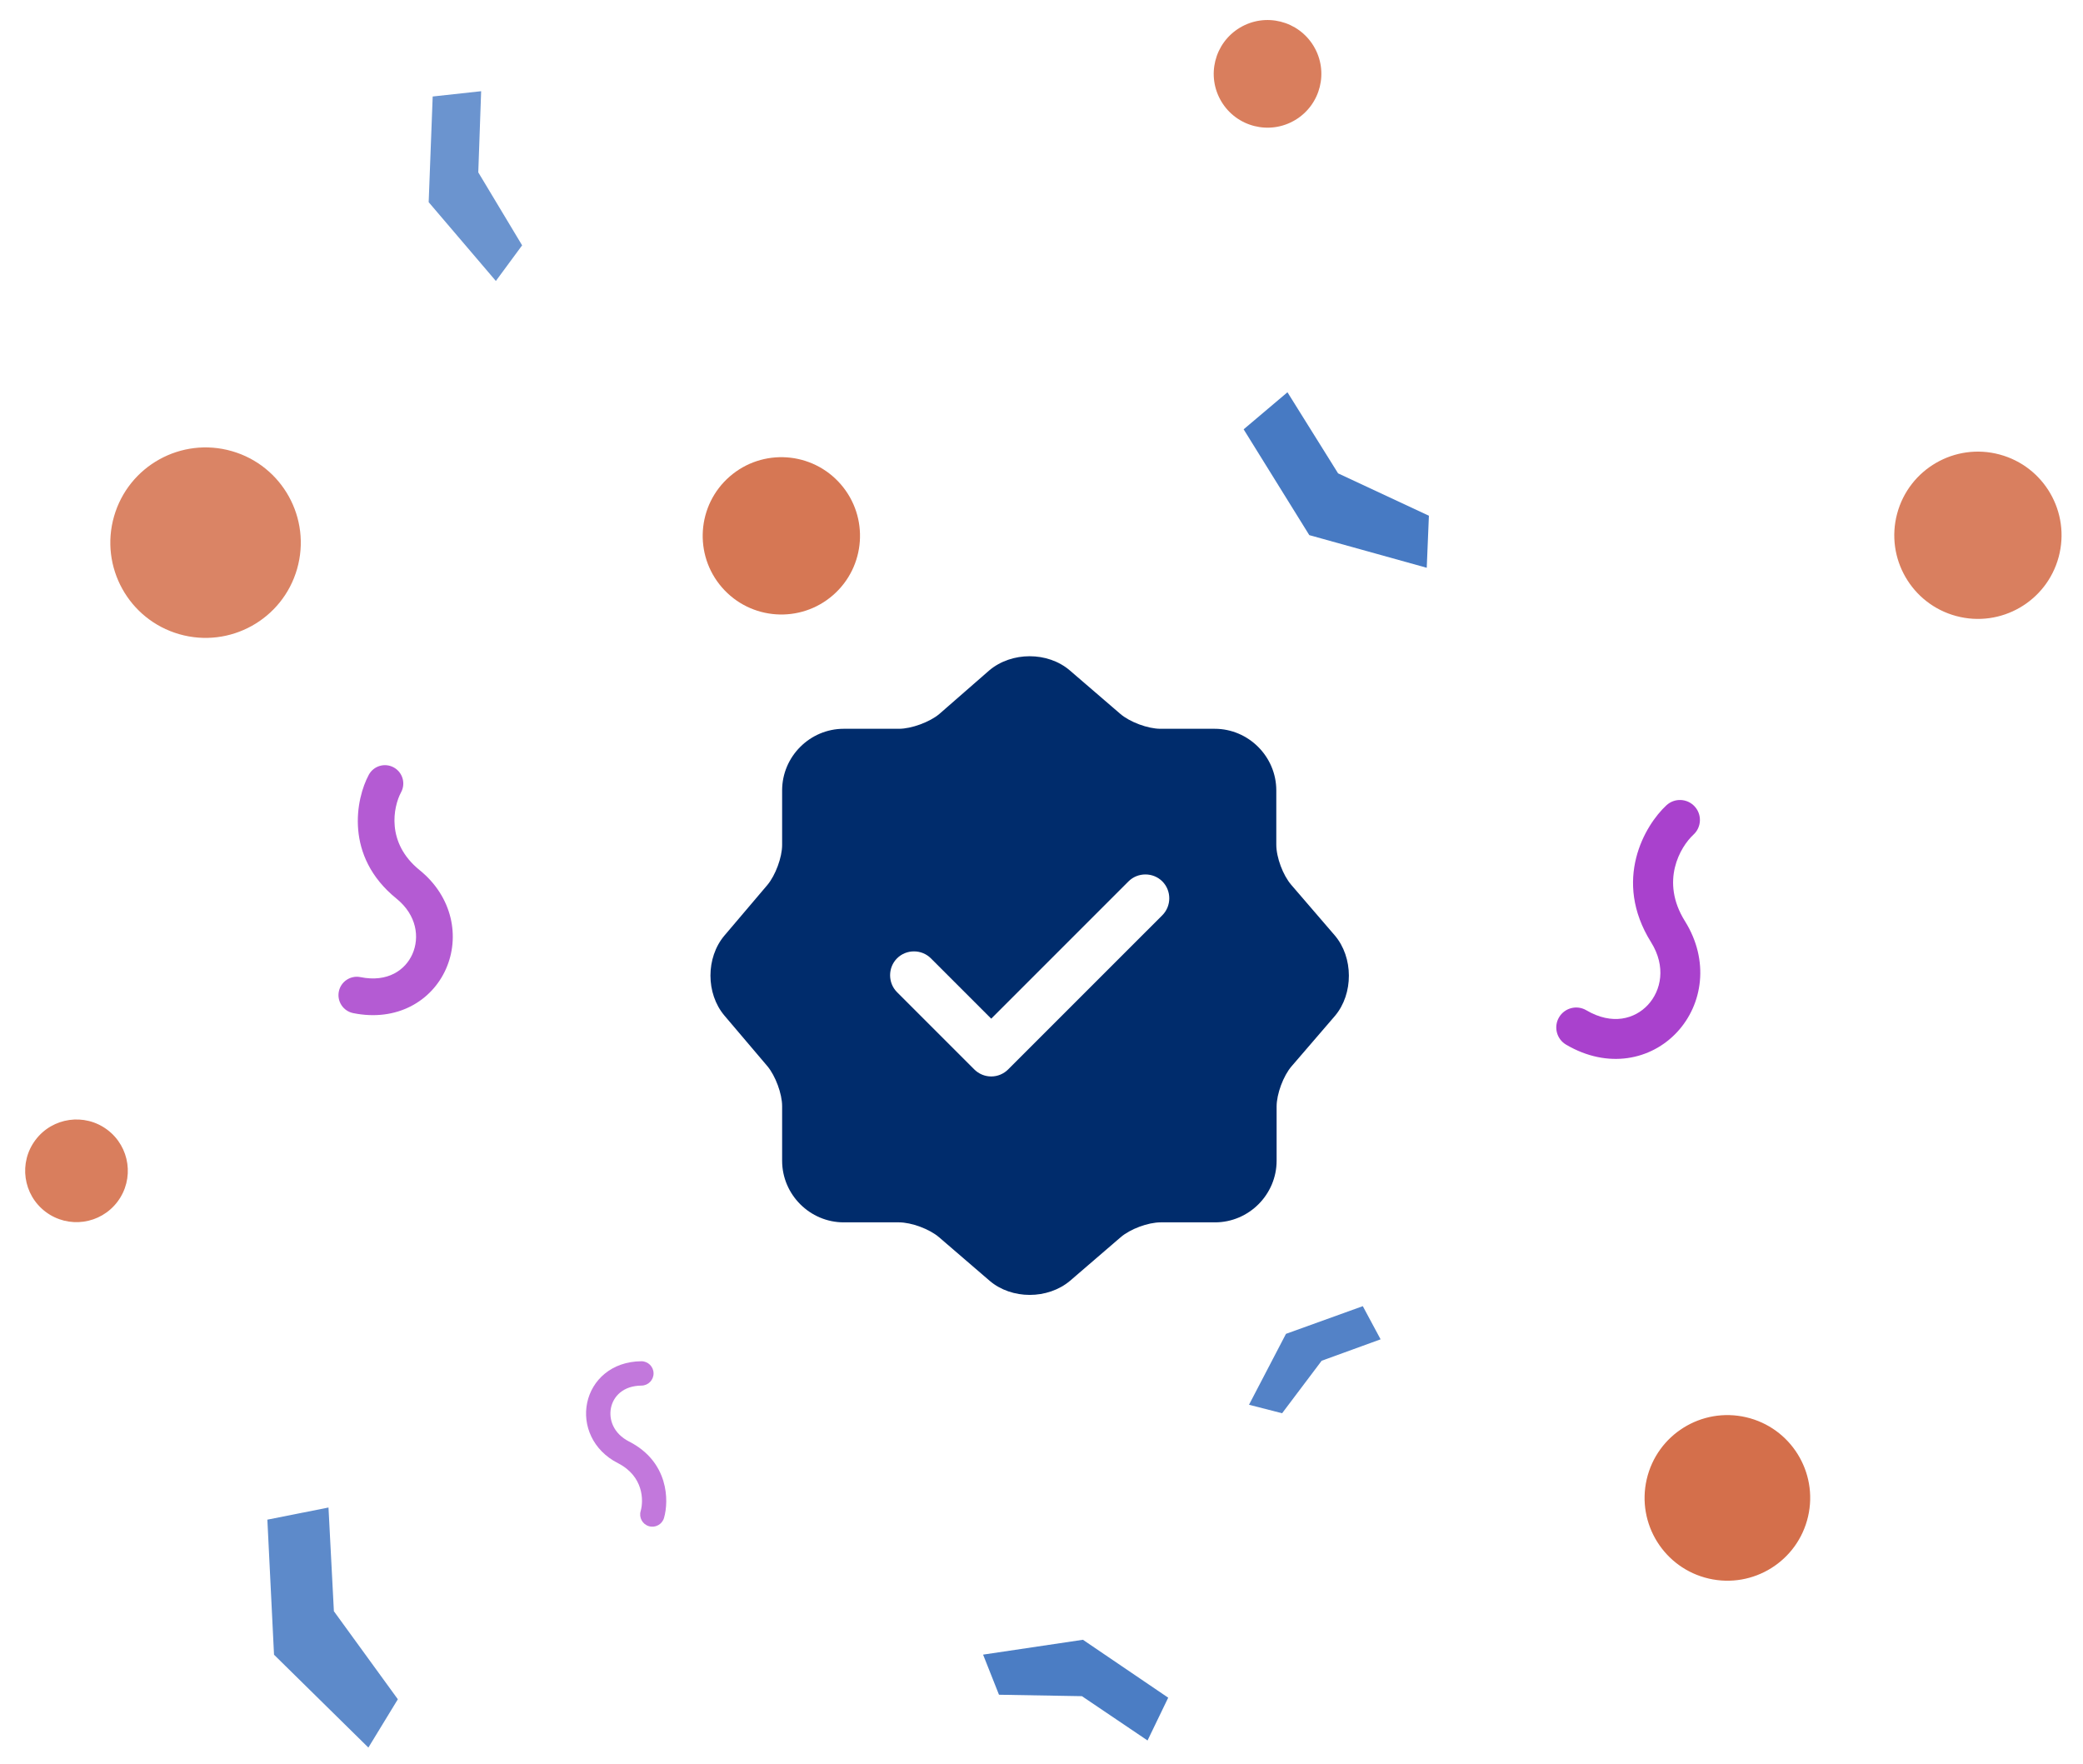 <svg width="261" height="221" viewBox="0 0 261 221" fill="none" xmlns="http://www.w3.org/2000/svg">
<path d="M167.24 117.191L161.8 110.871C160.76 109.671 159.92 107.431 159.92 105.831V99.031C159.92 94.791 156.44 91.311 152.2 91.311H145.4C143.84 91.311 141.56 90.471 140.36 89.431L134.04 83.991C131.28 81.631 126.76 81.631 123.96 83.991L117.68 89.471C116.48 90.471 114.2 91.311 112.64 91.311H105.72C101.48 91.311 98 94.791 98 99.031V105.871C98 107.431 97.16 109.671 96.16 110.871L90.76 117.231C88.44 119.991 88.44 124.471 90.76 127.231L96.16 133.591C97.16 134.791 98 137.031 98 138.591V145.431C98 149.671 101.48 153.151 105.72 153.151H112.64C114.2 153.151 116.48 153.991 117.68 155.031L124 160.471C126.76 162.831 131.28 162.831 134.08 160.471L140.4 155.031C141.6 153.991 143.84 153.151 145.44 153.151H152.24C156.48 153.151 159.96 149.671 159.96 145.431V138.631C159.96 137.071 160.8 134.791 161.84 133.591L167.28 127.271C169.6 124.511 169.6 119.951 167.24 117.191ZM145.64 114.671L126.32 133.991C125.76 134.551 125 134.871 124.2 134.871C123.4 134.871 122.64 134.551 122.08 133.991L112.4 124.311C111.24 123.151 111.24 121.231 112.4 120.071C113.56 118.911 115.48 118.911 116.64 120.071L124.2 127.631L141.4 110.431C142.56 109.271 144.48 109.271 145.64 110.431C146.8 111.591 146.8 113.511 145.64 114.671Z" fill="#002C6C"/>
<circle opacity="0.89" cx="216.442" cy="187.675" r="10.374" transform="rotate(-167 216.442 187.675)" fill="#CF5E35"/>
<path fill-rule="evenodd" clip-rule="evenodd" d="M212.337 101.037C213.274 102.051 213.211 103.633 212.196 104.569C210.546 106.093 207.989 110.398 211.12 115.407C214.219 120.365 213.351 125.855 210.145 129.309C206.897 132.806 201.48 133.974 196.233 130.887C195.043 130.187 194.646 128.655 195.346 127.465C196.046 126.275 197.578 125.878 198.768 126.578C202.021 128.491 204.854 127.659 206.481 125.906C208.149 124.11 208.782 121.1 206.88 118.057C202.012 110.267 206.122 103.372 208.805 100.895C209.819 99.959 211.401 100.022 212.337 101.037Z" fill="#A941CD"/>
<path opacity="0.74" d="M59.929 21.596L65.422 30.738L62.132 35.203L53.713 25.331L54.216 12.089L60.288 11.427L59.929 21.596Z" fill="#386FBE"/>
<circle opacity="0.8" cx="158.823" cy="9.253" r="6.743" transform="rotate(149 158.823 9.253)" fill="#CF5E35"/>
<circle opacity="0.76" cx="25.757" cy="67.99" r="11.931" transform="rotate(106 25.757 67.99)" fill="#CF5E35"/>
<path opacity="0.86" fill-rule="evenodd" clip-rule="evenodd" d="M49.322 96.144C50.441 96.746 50.86 98.141 50.258 99.26C49.278 101.079 48.344 105.59 52.568 109.01C56.748 112.394 57.638 117.43 55.883 121.394C54.106 125.409 49.743 128.048 44.254 126.934C43.009 126.682 42.205 125.468 42.457 124.223C42.71 122.978 43.924 122.174 45.169 122.426C48.572 123.116 50.786 121.544 51.677 119.532C52.59 117.469 52.239 114.662 49.673 112.585C43.105 107.267 44.615 100.038 46.207 97.08C46.809 95.961 48.204 95.542 49.322 96.144Z" fill="#A941CD"/>
<path opacity="0.92" d="M167.663 59.309L179.042 64.615L178.771 71.138L164.055 67.047L155.829 53.791L161.319 49.148L167.663 59.309Z" fill="#386FBE"/>
<circle opacity="0.79" cx="247.833" cy="67.065" r="10.478" transform="rotate(-75 247.833 67.065)" fill="#CF5E35"/>
<circle opacity="0.8" cx="9.585" cy="146.694" r="6.432" transform="rotate(-53 9.585 146.694)" fill="#CF5E35"/>
<path opacity="0.71" fill-rule="evenodd" clip-rule="evenodd" d="M81.31 191.221C80.502 190.984 80.038 190.138 80.274 189.329C80.658 188.014 80.643 184.96 77.431 183.324C74.254 181.706 72.982 178.562 73.574 175.749C74.174 172.9 76.639 170.588 80.352 170.553C81.195 170.545 81.884 171.222 81.891 172.064C81.899 172.906 81.223 173.595 80.381 173.603C78.079 173.624 76.859 174.95 76.559 176.377C76.251 177.841 76.866 179.613 78.816 180.607C83.809 183.15 83.826 188.047 83.201 190.185C82.965 190.993 82.118 191.457 81.31 191.221Z" fill="#A941CD"/>
<path opacity="0.86" d="M165.604 170.491L160.648 177.068L156.5 176.004L161.132 167.121L170.758 163.651L172.989 167.806L165.604 170.491Z" fill="#386FBE"/>
<circle opacity="0.84" cx="97.904" cy="67.137" r="9.856" transform="rotate(49 97.904 67.137)" fill="#CF5E35"/>
<path opacity="0.81" d="M41.836 201.872L49.85 212.903L46.158 218.956L34.335 207.322L33.501 190.4L41.16 188.88L41.836 201.872Z" fill="#386FBE"/>
<path opacity="0.9" d="M135.566 212.517L125.173 212.336L123.181 207.311L135.69 205.45L146.376 212.706L143.787 218.067L135.566 212.517Z" fill="#386FBE"/>
</svg>
